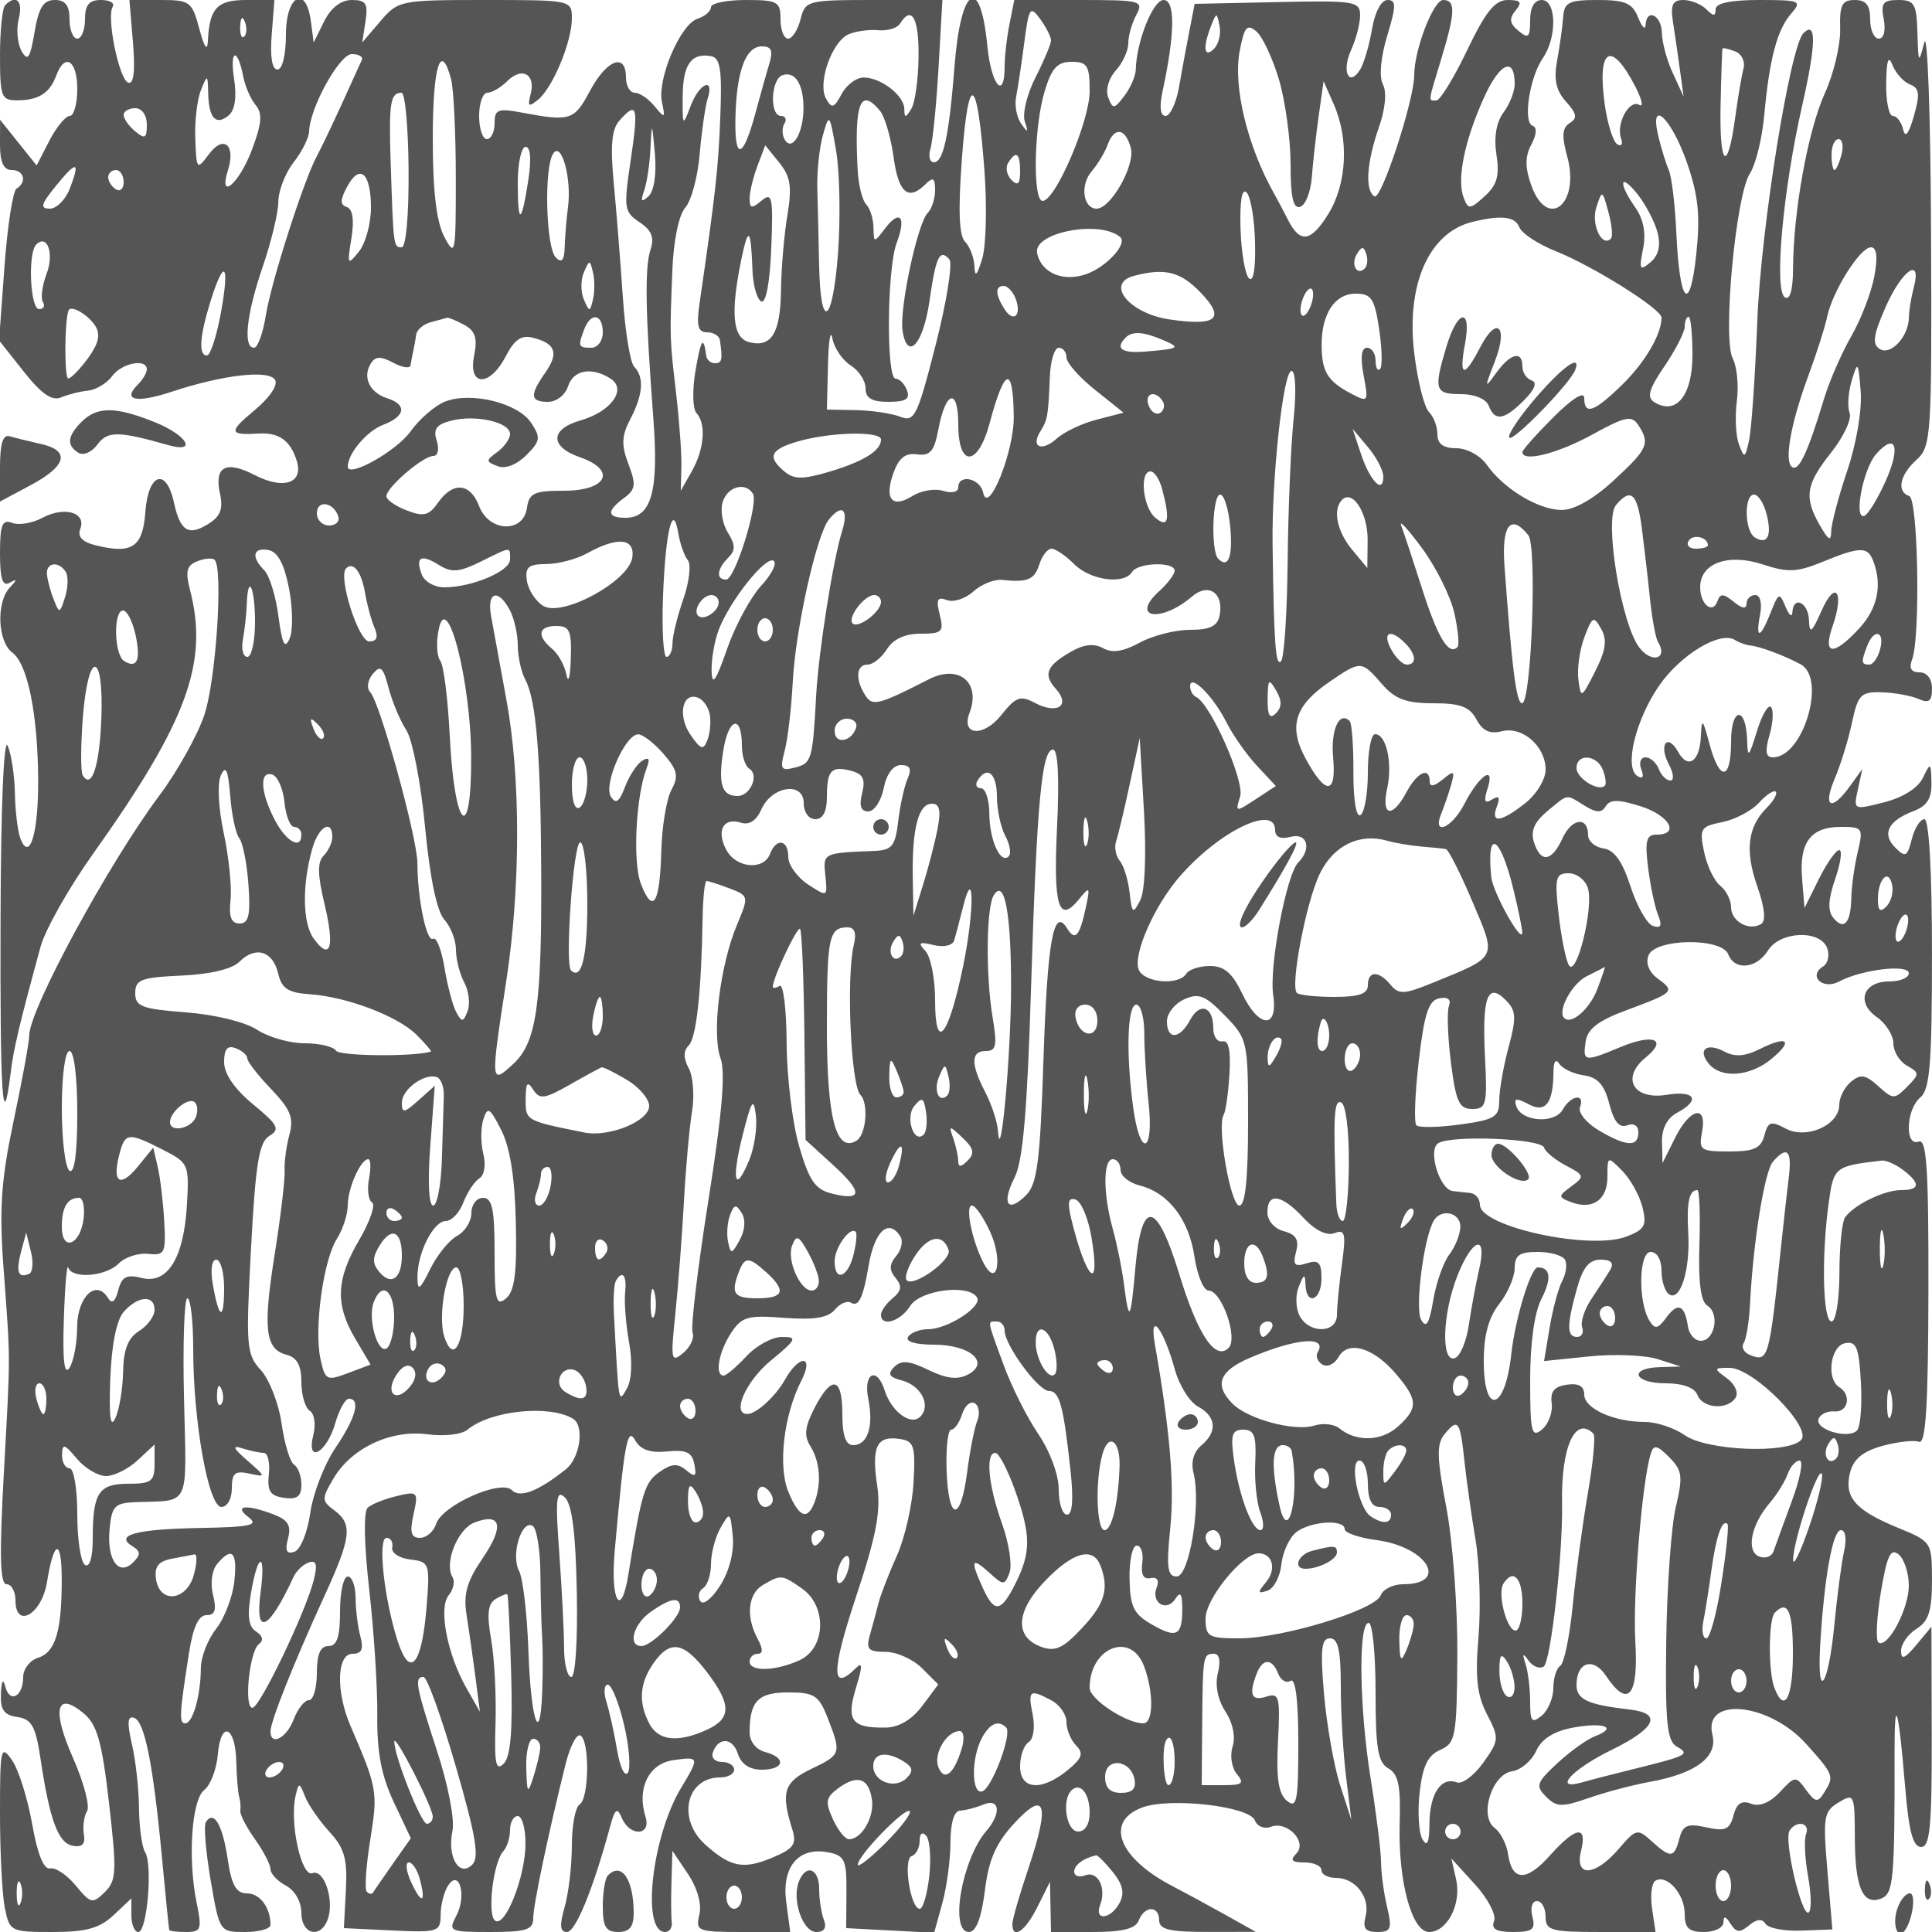 <svg xmlns="http://www.w3.org/2000/svg" version="1.0" width="250" height="250" viewBox="0 0 250 250" preserveAspectRatio="xMidYMid meet">
<g transform="translate(0,250) scale(0.01,-0.01)" fill="#555555" stroke="none">
<path d="M67 24933 c-37 -36 -67 -329 -67 -650 0 -538 17 -583 225 -581 276 1 420 94 504 323 110 297 271 193 271 -175 0 -192 -44 -350 -97 -350 -54 0 -172 -144 -264 -320 l-165 -321 -237 296 -236 295 -1 -325 c0 -222 47 -325 150 -325 162 0 203 -155 64 -241 -47 -30 -118 -484 -156 -1009 l-70 -955 319 -403 c226 -287 366 -384 481 -335 89 38 247 78 351 88 103 11 243 95 311 187 124 171 450 234 450 88 0 -44 -53 -133 -118 -198 -203 -203 -19 -242 434 -93 666 221 1261 290 1343 156 42 -67 -70 -232 -269 -397 -337 -280 -328 -321 60 -298 261 15 408 -91 490 -353 90 -291 -171 -378 -549 -182 -368 190 -521 107 -445 -240 44 -199 7 -297 -148 -393 -260 -163 -366 -97 -448 279 -100 455 -333 376 -369 -125 -34 -459 -171 -550 -648 -431 -170 43 -233 112 -194 213 81 210 -206 294 -489 142 -130 -70 -307 -100 -393 -66 -128 49 -157 -23 -157 -393 0 -333 33 -434 125 -382 100 56 100 43 0 -64 -177 -191 -155 -701 35 -840 198 -145 330 -800 334 -1655 3 -685 -112 -1059 -230 -750 -35 91 -67 354 -71 583 -4 229 -46 507 -93 617 -51 119 -89 -785 -93 -2242 -7 -2294 28 -2821 130 -1998 40 325 107 608 388 1640 60 220 365 760 678 1200 1218 1712 1498 2473 1257 3411 -64 249 -45 323 95 377 95 37 195 45 222 18 114 -113 17 -1566 -133 -2008 -90 -266 -351 -733 -579 -1038 -659 -880 -1688 -2778 -1687 -3110 0 -82 -90 -577 -201 -1100 -162 -766 -188 -1134 -132 -1900 93 -1260 92 -1063 4 -2675 -58 -1052 -49 -1425 36 -1425 63 0 115 -93 115 -207 0 -379 340 -183 408 234 91 563 192 571 191 15 -2 -662 -84 -924 -310 -995 -104 -33 -189 -145 -189 -248 0 -252 -173 -346 -231 -125 -29 113 -50 80 -57 -92 -9 -206 40 -276 212 -300 185 -27 237 -118 299 -532 119 -799 229 -1098 417 -1134 123 -24 167 21 145 150 -16 101 2 235 42 298 39 63 -43 373 -183 690 -277 625 -217 872 139 575 174 -145 236 -363 328 -1163 102 -885 96 -1001 -55 -1150 -158 -155 -183 -149 -375 84 -113 138 -262 238 -332 223 -83 -17 -164 182 -233 576 -59 332 -176 703 -261 825 -145 206 -155 160 -155 -689 0 -501 28 -1051 62 -1222 62 -306 76 -313 619 -313 433 0 607 48 788 217 l231 218 0 -218 c0 -119 40 -217 90 -217 114 0 188 875 88 1032 -41 65 -77 321 -79 568 -2 248 -43 621 -92 830 -64 277 -57 370 27 342 138 -46 248 -597 363 -1822 46 -495 88 -911 94 -925 5 -14 104 -25 220 -25 191 0 204 36 134 375 -117 573 -66 1337 99 1464 80 61 159 269 175 461 39 445 228 365 239 -100 4 -192 21 -395 37 -450 16 -55 22 -137 15 -182 -8 -44 77 -209 188 -365 111 -156 202 -332 202 -390 0 -58 90 -154 200 -213 117 -63 200 -209 200 -354 0 -275 243 -339 339 -88 93 243 -43 662 -196 603 -144 -55 -299 659 -218 1002 42 177 48 177 124 -13 44 -110 187 -315 317 -457 192 -209 231 -348 210 -750 l-26 -493 625 -30 c594 -28 625 -18 627 200 0 127 43 296 94 377 147 232 247 -130 108 -389 -106 -199 -87 -208 442 -208 461 0 554 29 554 175 -1 167 195 1100 419 1998 58 233 145 399 193 369 121 -74 111 -816 -12 -892 -55 -34 -100 -273 -100 -532 0 -258 -42 -615 -93 -794 -69 -240 -61 -324 30 -324 111 0 337 552 554 1350 66 247 94 269 156 125 105 -246 384 -231 306 16 -115 363 41 685 355 732 345 50 347 42 104 -361 -379 -630 -515 -1862 -206 -1862 57 0 95 56 87 125 -9 69 -11 305 -4 525 l12 400 202 -300 c121 -181 180 -389 147 -525 -51 -215 -26 -225 561 -225 l615 0 -52 387 c-61 457 158 717 542 644 214 -41 241 -98 237 -514 l-3 -467 569 -30 569 -30 105 380 c58 209 106 564 106 788 1 257 47 410 126 413 69 3 204 38 300 78 213 88 236 -112 39 -341 -318 -370 -480 -1308 -226 -1308 93 0 161 178 206 533 50 405 143 616 382 875 406 439 463 250 179 -593 -113 -335 -205 -655 -205 -712 0 -209 168 -94 325 222 l162 325 7 -325 6 -325 539 0 c387 0 556 42 597 150 75 194 264 194 264 0 0 -117 136 -150 625 -149 l625 1 -400 224 c-220 123 -523 287 -673 365 -699 361 -886 834 -402 1018 359 137 1393 20 1464 -166 29 -77 121 -114 205 -82 214 83 479 -198 330 -347 -85 -85 -58 -114 106 -114 121 0 220 -45 220 -100 0 -55 84 -100 188 -100 253 0 447 -254 383 -499 -40 -153 -3 -201 151 -201 178 0 194 40 127 325 -43 179 -77 438 -78 575 0 138 -60 621 -133 1075 -149 922 -164 2025 -27 2025 49 0 89 -403 89 -895 0 -729 31 -912 165 -988 130 -72 162 -226 147 -708 -22 -748 156 -1409 380 -1409 234 0 421 359 351 676 l-61 274 303 -332 c167 -183 279 -396 249 -475 -41 -105 26 -143 246 -143 252 0 293 33 249 200 -29 112 -3 200 59 200 62 0 112 -90 112 -200 0 -181 67 -200 711 -200 l712 0 -45 304 c-25 168 -5 329 43 359 146 90 379 -172 379 -425 0 -187 53 -238 250 -238 138 0 251 56 252 125 1 87 29 81 92 -19 73 -115 120 -119 239 -20 100 83 170 89 213 20 36 -57 245 -97 465 -88 l400 15 -64 759 c-59 698 -48 768 144 884 202 122 209 107 211 -450 1 -648 102 -884 338 -794 163 63 178 227 176 1918 -1 736 51 555 137 -475 47 -571 101 -775 206 -775 115 0 140 262 138 1425 l-4 1425 -196 -236 c-149 -179 -197 -197 -197 -76 0 88 90 217 200 285 157 98 200 233 200 626 -1 498 -3 502 -444 683 -550 226 -696 395 -616 712 44 176 164 275 418 346 196 54 410 78 474 53 88 -34 119 463 122 1945 3 1584 -22 1979 -125 1940 -184 -71 -166 416 21 572 123 102 150 440 150 1862 0 1070 -38 1738 -98 1738 -54 0 -127 -116 -163 -258 -58 -229 -82 -242 -214 -110 -178 178 -93 347 235 472 177 67 238 164 233 369 -6 264 -11 267 -111 61 -63 -131 -260 -255 -502 -316 -396 -101 -397 -100 -339 165 l58 267 -162 -225 c-239 -332 -354 -273 -195 100 76 179 177 505 223 725 77 362 114 399 385 392 165 -5 379 -44 475 -86 136 -60 175 -30 175 133 0 127 -64 211 -161 211 -109 0 -140 54 -96 167 109 286 78 2076 -37 2114 -167 56 -124 272 94 469 191 173 199 300 188 2940 -6 1518 -46 2625 -88 2460 -72 -282 -77 -274 -88 125 -11 377 -39 425 -248 425 -198 0 -229 -40 -188 -250 27 -146 1 -250 -64 -250 -62 0 -112 113 -112 250 0 183 -53 250 -199 250 -166 0 -198 -64 -189 -375 5 -206 -84 -582 -200 -836 -217 -479 -407 -1527 -410 -2270 -1 -271 -40 -407 -105 -367 -143 88 -27 1382 223 2480 182 802 187 1109 16 938 -172 -173 -551 -2535 -596 -3720 -28 -715 -76 -1412 -107 -1550 -52 -233 -61 -236 -131 -50 -41 110 -53 362 -27 561 26 198 2 445 -53 550 -134 251 38 2113 221 2392 75 115 159 453 186 753 68 735 167 1110 350 1319 142 164 116 175 -414 175 -373 0 -565 -41 -565 -120 0 -93 -27 -93 -120 0 -66 66 -200 120 -297 120 -138 0 -168 -62 -136 -275 24 -151 65 -432 91 -625 l48 -350 -138 300 c-77 165 -141 401 -143 525 -5 231 -200 324 -211 100 -4 -69 -47 -24 -97 100 -74 185 -168 225 -522 225 -377 0 -434 -29 -448 -225 -9 -124 -44 -376 -78 -560 -45 -245 -14 -388 116 -531 139 -155 150 -213 48 -276 -98 -60 -106 -167 -34 -429 173 -625 -259 -966 -467 -369 -79 225 -78 367 4 520 69 129 75 223 16 243 -128 42 -40 625 132 874 187 271 178 753 -14 753 -95 0 -150 -96 -150 -262 0 -223 -23 -244 -151 -137 -115 95 -124 158 -38 262 90 109 69 137 -101 137 -165 0 -285 -149 -525 -650 -171 -357 -350 -650 -398 -650 -108 0 -113 -43 64 541 182 599 187 759 23 759 -126 0 -374 -646 -374 -973 1 -321 -426 -1623 -514 -1568 -125 77 -103 434 56 890 85 243 105 462 53 559 -51 97 -30 344 55 626 118 392 119 466 4 466 -80 0 -163 -156 -200 -377 -35 -207 -104 -442 -153 -522 -146 -236 -244 -24 -117 253 64 141 116 342 116 449 0 180 -71 192 -1071 170 l-1070 -23 -68 -350 c-38 -192 -98 -519 -134 -725 -36 -206 -115 -375 -174 -375 -70 0 -83 116 -38 325 160 743 164 1175 12 1175 -137 0 -351 -536 -360 -900 -2 -82 -68 -236 -147 -340 -132 -175 -150 -176 -209 -22 -38 97 4 246 97 349 89 98 162 257 162 352 0 96 47 261 104 368 98 184 63 193 -738 193 l-841 0 -62 -312 c-35 -172 -63 -420 -63 -550 0 -446 -174 -239 -223 264 -90 934 -344 782 -425 -254 -70 -900 -144 -1248 -267 -1248 -54 0 -74 79 -45 175 30 96 77 569 105 1050 l50 875 -887 0 c-862 0 -888 -7 -949 -250 -35 -137 -107 -250 -161 -250 -54 0 -98 113 -98 250 0 230 -37 250 -450 250 -247 0 -450 -42 -450 -93 0 -52 -79 -119 -175 -150 -222 -73 -523 -780 -459 -1079 45 -211 38 -215 -95 -53 -78 96 -194 175 -257 175 -63 0 -114 90 -114 200 0 323 -249 230 -465 -175 -206 -385 -253 -400 -886 -281 -306 57 -349 40 -349 -139 0 -113 -45 -205 -100 -205 -55 0 -100 135 -100 300 0 165 48 300 107 300 59 0 175 68 258 151 190 189 369 90 302 -168 -43 -162 -27 -174 97 -72 192 160 436 748 436 1051 0 236 -7 238 -1121 238 -1100 0 -1126 -5 -1357 -275 l-235 -275 43 275 c35 230 6 275 -178 275 -140 0 -269 -100 -357 -275 l-136 -275 -36 275 c-63 478 -323 337 -323 -175 0 -261 -46 -450 -110 -450 -69 0 -97 168 -74 450 l35 450 -365 0 c-377 0 -476 -106 -496 -533 -7 -137 -47 -79 -110 158 -94 355 -122 375 -502 375 l-403 0 46 -553 c30 -366 10 -541 -61 -517 -119 40 -285 849 -201 984 29 47 -40 86 -153 86 -153 0 -206 -64 -206 -250 0 -137 -45 -250 -100 -250 -55 0 -100 113 -100 250 0 180 -54 250 -191 250 -147 0 -208 -98 -262 -417 -57 -340 -88 -384 -168 -243 -53 96 -70 284 -36 417 58 231 -32 321 -176 176z m13533 -456 c0 -47 -90 -261 -199 -475 -110 -215 -173 -472 -141 -571 49 -150 41 -155 -46 -32 -58 82 -88 240 -65 350 22 111 69 425 105 699 60 458 76 482 206 306 77 -106 140 -230 140 -277z m-10440 50 c-33 -33 -56 26 -52 131 5 117 28 141 60 61 29 -72 26 -159 -8 -192z m8726 -263 c-3 -294 -46 -598 -95 -675 -75 -118 -88 -118 -89 0 -2 174 -297 404 -523 408 -95 2 -224 -94 -288 -213 -98 -184 -128 -193 -202 -61 -113 203 75 739 293 834 92 40 265 63 383 52 119 -11 245 27 281 85 151 243 246 73 240 -430z m3823 105 c-130 -130 -148 15 -37 298 70 176 73 176 109 -3 21 -102 -11 -234 -72 -295z m841 -399 c82 -279 150 -772 150 -1096 0 -428 34 -579 125 -550 69 23 136 195 150 384 14 188 54 545 89 792 l63 450 132 -300 c199 -451 170 -1029 -70 -1418 -226 -365 -366 -386 -523 -76 -53 107 -136 262 -182 344 -343 610 -529 1379 -443 1836 59 315 95 359 215 259 79 -65 211 -347 294 -625z m-6595 205 c-38 -124 -117 -405 -176 -625 -161 -603 -273 -642 -263 -92 12 615 131 942 343 942 124 0 147 -55 96 -225z m12606 -62 c-24 -90 -73 -376 -108 -636 -99 -727 -205 -639 -189 158 8 393 20 725 25 737 6 12 80 -5 164 -37 84 -32 133 -132 108 -222z m-19412 -110 c24 -123 96 -287 160 -364 91 -109 78 -243 -54 -590 -166 -434 -433 -653 -305 -250 103 324 -55 460 -243 210 -161 -214 -164 -210 -180 192 -9 225 23 508 72 629 85 213 89 212 95 -38 8 -323 100 -422 265 -285 82 68 106 236 70 474 -60 388 46 408 120 22z m1533 222 c-19 -41 -136 -300 -261 -575 -126 -275 -268 -573 -317 -662 -168 -304 -596 -1638 -663 -2063 -37 -234 -106 -425 -154 -425 -145 0 -98 436 113 1050 110 320 201 698 202 841 1 142 90 372 198 509 108 138 198 318 200 400 9 306 393 1000 553 1000 90 0 148 -34 129 -75z m4639 -727 c-25 -667 -62 -1002 -269 -2423 -42 -292 -21 -375 97 -375 83 0 158 -45 166 -100 38 -255 28 -300 -65 -300 -55 0 -106 45 -112 100 -34 265 -69 213 -139 -200 -42 -247 -36 -493 13 -545 128 -138 102 -468 -61 -755 l-142 -250 8 300 c5 165 -26 593 -67 950 -85 731 -85 709 -50 1600 15 385 83 716 167 813 79 90 163 402 187 695 25 292 71 612 102 712 93 292 -108 206 -221 -95 -100 -265 -104 -260 -101 125 2 415 110 569 366 523 121 -21 144 -172 121 -775z m11838 385 c87 -168 111 -276 54 -241 -128 79 -304 -242 -237 -431 28 -76 5 -111 -49 -78 -55 34 -128 270 -163 525 -99 722 84 826 395 225z m3556 24 c122 -46 132 -124 51 -407 -66 -234 -113 -292 -140 -175 -22 96 -82 175 -133 175 -51 0 -90 191 -86 425 5 300 29 368 82 232 42 -105 144 -218 226 -250z m-18878 68 c33 -124 61 -697 61 -1275 1 -992 -7 -1034 -149 -764 -103 198 -149 593 -149 1275 0 934 103 1265 237 764z m8263 -155 c0 -387 -443 -1420 -609 -1420 -129 0 -113 954 25 1413 91 306 165 387 350 387 204 0 234 -48 234 -380z m5500 93 c0 -96 -65 -262 -145 -369 -93 -125 -126 -319 -91 -545 42 -273 8 -394 -153 -539 -190 -172 -212 -174 -271 -19 -91 236 8 728 258 1286 205 460 402 551 402 186z m-9203 -313 c0 -318 -145 -565 -240 -411 -38 61 -41 156 -7 211 34 55 14 100 -44 100 -150 0 -132 474 19 527 163 56 272 -115 272 -427z m2341 -800 c35 -467 22 -985 -29 -1150 -67 -218 -94 -244 -100 -95 -5 113 -60 256 -121 317 -79 79 -91 409 -40 1089 85 1129 198 1066 290 -161z m-7451 0 c4 -585 -33 -1000 -90 -1000 -106 0 -106 5 -142 1100 -25 771 -4 900 141 900 46 0 87 -450 91 -1000z m6101 765 c61 -74 140 -344 175 -600 64 -465 191 -571 417 -345 93 93 120 76 120 -80 0 -110 -43 -243 -95 -295 -133 -133 -370 -1245 -326 -1526 63 -399 267 -175 348 383 83 581 133 685 258 541 44 -51 -35 -548 -177 -1104 -237 -927 -275 -1004 -458 -932 -110 43 -369 82 -575 86 l-375 7 14 575 c7 316 33 472 57 346 24 -126 131 -283 236 -349 106 -66 193 -199 193 -296 0 -128 80 -176 297 -176 223 0 282 37 239 150 -31 83 -98 150 -147 150 -123 0 -112 1426 14 1757 128 338 43 442 -151 186 -143 -189 -146 -189 -149 12 -2 113 -44 248 -95 300 -50 52 -100 253 -110 445 -45 869 33 1075 290 765z m-9488 -177 c0 -178 -25 -192 -150 -88 -82 68 -150 164 -150 212 0 49 68 88 150 88 86 0 150 -90 150 -212z m6262 -455 c-94 -627 -87 -675 113 -808 158 -105 195 -198 142 -358 -76 -233 -66 -810 37 -2180 72 -943 -24 -1287 -358 -1287 -243 0 -250 88 -21 256 150 110 158 172 57 439 -94 249 -89 365 25 583 165 316 181 543 49 677 -51 52 -117 455 -146 895 -30 440 -82 1101 -117 1468 -47 494 -29 708 72 821 228 259 250 185 147 -506z m2682 -1208 c-70 -928 -228 -1023 -245 -147 -6 314 -16 752 -23 972 -7 220 26 535 72 700 82 291 87 285 171 -200 47 -275 58 -871 25 -1325z m10986 1168 c147 -426 173 -682 119 -1188 -84 -783 -217 -632 -258 295 -17 358 -60 718 -97 800 -36 83 -97 278 -135 435 -122 510 168 242 371 -342z m-13438 -432 c-93 -85 -106 -68 -57 72 36 101 73 348 82 550 17 346 20 342 57 -72 23 -263 -10 -483 -82 -550z m6241 622 c58 -222 -259 -783 -443 -783 -174 0 -217 304 -67 479 80 94 175 250 209 346 85 240 233 220 301 -42z m9196 -83 c-29 -110 -70 -200 -91 -200 -21 0 -38 90 -38 200 0 110 41 200 91 200 49 0 67 -90 38 -200z m-16992 -325 c-89 -582 -137 -597 -137 -42 0 257 46 467 101 467 63 0 77 -162 36 -425z m513 -355 c-20 -148 -39 -380 -43 -515 -5 -176 -38 -214 -115 -137 -127 127 -155 1149 -36 1341 107 174 243 -312 194 -689z m2838 -109 c-42 -253 -79 -688 -82 -966 -7 -557 -124 -748 -414 -672 -213 56 -242 379 -98 1077 90 432 123 397 143 -150 7 -192 58 -372 113 -400 61 -30 112 239 130 691 26 659 12 727 -125 613 -129 -107 -155 -102 -155 27 0 86 46 276 101 422 l101 266 181 -223 c147 -181 167 -311 105 -685z m3012 569 c0 -162 -30 -190 -111 -109 -61 61 -81 160 -44 220 103 168 155 130 155 -111z m-12295 -216 c-55 -145 -172 -264 -260 -264 -130 0 -116 54 72 287 276 340 324 334 188 -23z m695 80 c0 -86 -45 -128 -100 -94 -55 34 -100 104 -100 156 0 52 45 94 100 94 55 0 100 -70 100 -156z m3200 -331 c0 -206 -70 -462 -156 -569 -147 -183 -153 -172 -97 172 38 237 18 379 -59 405 -89 29 -88 92 3 262 164 307 309 180 309 -270z m16650 -328 c42 -166 10 -293 -94 -380 -137 -114 -149 -93 -95 175 40 202 7 382 -100 535 -228 325 -201 462 33 166 106 -136 222 -359 256 -496z m-5210 -125 c9 -340 -22 -518 -79 -461 -51 51 -100 343 -109 649 -10 354 18 522 79 461 53 -53 102 -345 109 -649z m4605 52 c-117 -118 -259 185 -189 403 75 231 78 230 157 -60 44 -162 59 -317 32 -343z m-1184 146 c30 -78 242 -218 472 -309 487 -195 1367 -748 1367 -859 0 -215 -213 -579 -508 -867 -363 -355 -492 -401 -492 -173 0 92 -156 -6 -400 -250 -220 -220 -400 -422 -400 -450 0 -134 452 -21 901 225 431 237 514 254 598 125 156 -239 125 -308 -316 -715 -260 -241 -513 -385 -675 -384 -298 0 -752 274 -969 585 -84 119 -258 214 -395 214 -168 0 -244 56 -244 180 0 99 -49 229 -110 290 -60 60 -145 395 -188 745 -112 895 185 1574 748 1713 377 92 556 72 611 -70z m-5165 -127 c97 -85 -178 -385 -437 -477 -301 -108 -589 15 -639 272 -53 267 816 433 1076 205z m-13893 -473 c-57 -151 -79 -316 -48 -366 31 -51 9 -92 -49 -92 -116 0 -148 724 -38 835 143 143 235 -114 135 -377z m17057 69 c-101 -102 -185 51 -102 186 63 102 87 102 121 1 23 -70 15 -154 -19 -187z m6594 -102 c-38 -206 -172 -555 -298 -775 -126 -220 -283 -580 -350 -800 -211 -699 -327 -949 -414 -895 -110 68 -22 562 212 1195 102 275 210 613 239 750 71 336 427 900 567 900 75 0 90 -123 44 -375z m-16581 -300 c-40 -167 -46 -167 -118 0 -42 96 -42 254 0 350 72 167 78 167 118 0 23 -96 23 -254 0 -350z m-4815 -175 c-56 -302 -136 -550 -180 -550 -112 0 -96 244 46 702 179 572 251 490 134 -152z m12679 263 c325 -338 208 -437 -406 -346 -521 78 -834 465 -456 564 401 105 602 54 862 -218z m9226 62 c-33 -124 -61 -295 -62 -381 -2 -248 -235 -500 -378 -410 -100 63 -83 182 79 548 212 479 471 654 361 243z m-11621 -139 c83 -218 -28 -320 -146 -133 -118 187 -121 297 -7 297 49 0 118 -74 153 -164z m3818 -96 c-36 -93 -87 -146 -115 -119 -27 28 -21 126 15 219 36 93 87 146 115 119 27 -28 21 -126 -15 -219z m886 -299 c38 -253 43 -485 12 -517 -32 -31 -58 18 -58 109 0 92 -50 167 -111 167 -73 0 -88 -122 -44 -357 65 -347 61 -353 -164 -235 -303 160 -378 283 -379 624 -3 406 170 668 440 668 203 0 245 -63 304 -459z m-16613 42 c70 -110 44 -228 -93 -416 -104 -143 -220 -262 -256 -264 -53 -2 -50 744 3 880 29 75 255 -55 346 -200z m4771 15 c146 -79 177 -170 131 -400 -81 -403 203 -408 410 -7 113 218 203 278 355 238 291 -76 333 -197 156 -451 -205 -293 -197 -378 37 -378 107 0 222 90 257 200 68 214 305 257 550 101 216 -138 10 -426 -385 -540 -400 -114 -404 -340 -10 -478 479 -167 351 -433 -207 -433 -388 0 -452 -30 -480 -225 -47 -328 -491 -310 -618 25 -115 302 -338 322 -531 47 -118 -169 -186 -186 -405 -102 -145 55 -264 138 -264 184 0 114 475 521 607 521 60 0 79 86 44 197 -48 152 -5 211 193 261 315 79 756 -22 756 -174 0 -62 -74 -166 -164 -232 -152 -111 -152 -125 2 -184 102 -39 247 17 372 142 183 183 190 227 62 420 -170 255 -770 404 -1109 275 -132 -50 -335 -225 -451 -388 -181 -254 -812 -608 -812 -455 0 168 247 461 456 540 292 111 315 262 53 345 -226 72 -321 272 -212 447 59 97 127 100 290 13 117 -63 218 -79 225 -36 6 44 22 124 34 179 13 55 30 153 39 218 8 64 94 138 190 163 96 25 189 51 207 57 17 7 117 -34 222 -90z m1796 -98 c0 -111 -67 -200 -150 -200 -168 0 -175 18 -89 242 85 223 239 196 239 -42z m14100 -296 c0 -521 -211 -782 -492 -609 -102 63 -74 166 130 466 144 212 262 442 262 512 0 70 23 127 50 127 28 0 50 -223 50 -496z m-6850 196 c232 -100 213 -112 -225 -149 -311 -26 -402 38 -258 182 85 85 231 75 483 -33z m-1250 -225 c0 -69 166 -258 370 -420 l369 -295 -344 -89 c-190 -48 -424 -159 -521 -246 -195 -175 -340 -112 -212 93 94 151 102 194 123 707 8 206 60 375 115 375 55 0 100 -56 100 -125z m10105 -1460 c-113 -335 -207 -689 -209 -787 -2 -139 -34 -123 -146 72 -209 365 -184 530 144 943 162 204 270 435 240 514 -31 79 -18 267 27 418 78 259 85 251 116 -138 19 -237 -54 -672 -172 -1022z m-7166 660 c-36 -344 -70 -1172 -77 -1842 -7 -669 -45 -1249 -86 -1290 -70 -71 -91 217 -109 1507 -12 868 138 2250 245 2250 52 0 64 -268 27 -625z m-3621 36 c6 -450 -331 -1291 -396 -986 -39 187 -322 247 -322 68 0 -60 -85 -80 -194 -45 -106 34 -284 5 -395 -64 -267 -167 -371 -45 -251 293 70 197 155 265 307 244 168 -24 222 39 275 321 95 506 258 546 258 64 0 -560 254 -548 406 19 195 726 303 756 312 86z m1928 196 c31 -51 16 -119 -34 -150 -50 -31 -117 11 -148 94 -63 162 88 208 182 56z m-3646 -495 c0 -144 -225 -284 -672 -417 -339 -100 -452 -100 -575 2 -230 191 -187 287 172 391 422 122 1075 137 1075 24z m6500 -479 c0 -234 -171 -61 -289 292 l-108 325 198 -236 c110 -130 199 -301 199 -381z m6500 -58 c-104 -232 -229 -435 -277 -451 -140 -46 -15 607 153 799 254 290 323 96 124 -348z m-9363 -100 c108 -404 82 -516 -87 -375 -161 133 -209 600 -62 600 49 0 116 -101 149 -225z m-5295 -63 c77 -124 -230 -1112 -346 -1112 -133 0 -120 136 26 282 97 97 96 166 -4 327 -70 112 -100 291 -66 397 63 199 294 262 390 106z m6176 -419 c37 -394 -21 -556 -154 -424 -98 99 -76 831 25 831 50 0 107 -183 129 -407z m1779 -180 l-4 -363 -196 236 c-197 236 -255 523 -131 646 137 138 334 -171 331 -519z m3547 162 c30 -234 78 -642 105 -908 27 -265 74 -524 106 -575 135 -218 -84 -282 -243 -70 -236 312 -456 1655 -302 1841 191 229 275 157 334 -288z m1616 170 c71 -281 10 -400 -153 -299 -134 83 -142 554 -9 554 54 0 127 -115 162 -255z m-18483 -26 c22 -66 -32 -119 -119 -119 -87 0 -158 71 -158 158 0 177 215 146 277 -39z m6519 -194 c-116 -368 -305 -1567 -335 -2125 -45 -831 -58 -876 -270 -931 -185 -49 -201 -24 -138 213 40 147 87 549 105 892 35 678 307 1901 466 2101 173 215 262 137 172 -150z m-1995 -375 c44 -55 18 -280 -58 -500 -77 -220 -141 -479 -141 -575 -1 -96 -36 -175 -77 -175 -41 0 -62 348 -46 775 32 848 128 1246 198 825 23 -137 79 -295 124 -350z m9918 -683 c48 -216 67 -414 41 -440 -113 -114 -255 120 -456 748 -119 371 -241 743 -273 825 -31 83 91 -50 271 -295 181 -245 368 -622 417 -838z m957 1008 c116 -145 40 -2175 -81 -2175 -73 0 -130 442 -227 1775 -39 530 80 684 308 400z m2324 -131 c0 -24 -70 -44 -156 -44 -86 0 -128 46 -93 102 57 92 249 48 249 -58z m-13918 -159 c-46 -308 -908 -776 -1153 -625 -99 61 -193 207 -211 325 -26 176 19 215 250 216 155 1 395 64 532 141 392 217 619 195 582 -57z m-4442 -400 c49 -255 53 -547 7 -649 -62 -142 -96 -73 -144 289 -34 261 -116 528 -183 595 -174 174 -147 300 55 262 120 -23 203 -180 265 -497z m2860 375 c0 -152 -493 -360 -854 -360 -124 0 -253 74 -288 164 -87 229 -12 272 222 125 163 -102 260 -94 535 41 409 202 385 200 385 30z m7300 -60 c211 -211 646 -269 750 -100 75 121 550 135 550 15 0 -46 -89 -164 -198 -263 -388 -351 20 -417 425 -69 212 181 412 41 355 -247 -27 -139 -126 -186 -384 -186 -192 0 -484 -75 -651 -166 -210 -115 -355 -138 -472 -72 -112 63 -244 51 -397 -34 -335 -188 -386 -303 -216 -491 197 -217 18 -337 -273 -181 -186 99 -245 77 -435 -162 -228 -285 -521 -263 -409 30 151 393 -136 634 -521 438 -666 -339 -735 -356 -829 -207 -131 207 -116 395 31 395 69 0 182 90 251 200 81 130 233 200 435 200 280 0 304 24 248 247 -50 196 -30 235 92 188 86 -32 240 17 343 111 103 93 270 161 371 150 333 -35 420 2 484 204 35 110 105 200 157 200 51 0 183 -90 293 -200z m10339 42 c121 -313 57 -618 -184 -877 -332 -358 -472 -345 -341 33 154 442 38 607 -142 202 -128 -289 -157 -311 -164 -125 -8 232 -203 323 -215 100 -4 -69 -44 -35 -89 75 -77 187 -89 182 -191 -75 -135 -343 -201 -355 -137 -25 27 146 1 250 -64 250 -62 0 -112 -51 -112 -112 0 -73 -58 -64 -166 25 -131 107 -176 110 -209 11 -60 -179 -225 -48 -225 178 0 311 363 442 811 294 322 -106 442 -101 761 29 496 204 595 206 667 17z m-14389 -321 c-137 -147 -336 -516 -442 -819 -146 -419 -194 -487 -200 -284 -4 148 37 387 92 532 143 375 606 958 710 894 49 -30 -24 -175 -160 -323z m-8999 178 c34 -55 30 -202 -9 -325 -69 -217 -74 -218 -150 -24 -43 110 -81 256 -85 325 -8 150 156 166 244 24z m3873 -273 c26 -152 81 -355 123 -451 51 -120 29 -175 -69 -175 -141 0 -406 839 -300 945 94 93 199 -43 246 -319z m-1424 -376 c0 -247 -45 -450 -99 -450 -55 0 -81 101 -58 225 23 124 45 326 50 450 14 422 107 226 107 -225z m3296 157 c57 -107 104 -312 104 -457 0 -145 44 -346 98 -446 139 -261 198 -962 205 -2454 9 -1760 -60 -2237 -360 -2516 -296 -274 -297 -260 -93 1066 188 1221 189 2638 2 3650 -81 440 -170 924 -197 1075 -58 317 89 366 241 82z m2704 99 c0 -118 -195 -244 -267 -173 -71 72 55 267 173 267 52 0 94 -42 94 -94z m2100 6 c0 -128 -294 -351 -367 -279 -72 73 151 367 279 367 49 0 88 -39 88 -88z m-9648 -419 c73 -333 23 -451 -145 -347 -131 80 -143 654 -15 654 51 0 122 -138 160 -307z m4345 -1588 c4 -1152 -216 -939 -277 268 -24 482 -79 922 -123 977 -44 55 -54 234 -22 397 106 552 419 -665 422 -1642z m3903 1645 c0 -82 -45 -150 -100 -150 -55 0 -100 68 -100 150 0 83 45 150 100 150 55 0 100 -67 100 -150z m10641 -538 c-178 -351 -184 -354 -217 -106 -18 141 17 388 78 550 103 270 121 279 217 106 80 -142 61 -276 -78 -550z m-13255 163 c-7 -234 -32 -327 -56 -207 -23 119 -107 271 -186 337 -203 168 -179 295 56 295 171 0 198 -62 186 -425z m10794 205 c145 -145 156 -280 24 -280 -54 0 -145 90 -204 200 -118 220 -9 269 180 80z m4470 -33 c120 -10 443 -131 650 -243 338 -183 34 -1204 -359 -1204 -93 0 -105 78 -43 292 46 161 54 323 18 359 -36 37 -119 -106 -183 -317 -102 -334 -119 -349 -125 -115 -13 448 -208 436 -208 -13 0 -509 -148 -525 -280 -31 -86 324 -101 338 -110 106 -13 -335 -165 -443 -296 -209 -140 249 -254 90 -119 -163 62 -115 70 -209 19 -209 -51 0 -119 68 -150 150 -32 82 -109 150 -172 150 -62 0 -87 -70 -54 -155 38 -98 19 -130 -50 -87 -174 107 -25 728 282 1171 278 401 789 709 979 590 56 -35 146 -67 201 -72z m1679 -47 c-29 -110 -92 -200 -141 -200 -104 0 -108 32 -27 242 88 229 230 194 168 -42z m-23018 -906 c-24 -608 -125 -914 -240 -728 -29 46 -27 389 2 763 71 878 273 848 238 -35z m3946 -141 c80 -121 189 -684 243 -1253 63 -661 153 -1092 249 -1199 83 -92 151 -267 151 -390 0 -123 48 -315 108 -425 59 -111 78 -277 43 -369 -56 -145 -75 -147 -146 -17 -46 83 -114 341 -153 575 -38 234 -105 404 -148 377 -84 -51 -201 515 -203 979 -1 329 -483 2076 -610 2212 -49 52 -35 154 33 236 100 120 134 90 204 -180 47 -179 150 -424 229 -546z m12624 597 c172 -197 313 -250 665 -250 351 0 471 -45 559 -209 79 -148 175 -193 325 -154 268 70 570 -192 570 -495 0 -127 -117 -319 -263 -435 -319 -250 -453 -265 -367 -41 46 119 27 144 -64 88 -95 -59 -110 -23 -56 146 99 312 -108 171 -303 -206 -163 -315 -419 -417 -296 -119 39 96 97 265 128 375 49 177 36 184 -112 63 -109 -90 -167 -98 -167 -25 0 195 -161 121 -300 -138 -183 -343 -330 -315 -250 48 72 328 -11 702 -157 702 -51 0 -93 -222 -93 -494 0 -272 -43 -521 -95 -553 -56 -34 -93 192 -92 553 2 336 -20 634 -48 663 -136 135 -248 -114 -214 -477 44 -483 -101 -483 -360 -1 -221 411 -136 680 309 984 410 280 416 280 681 -25z m-2013 -493 c85 -169 264 -424 398 -567 l243 -261 -264 -173 c-258 -169 -262 -168 -198 35 63 197 -386 1210 -572 1292 -41 19 -75 80 -75 138 0 168 299 -128 468 -464z m642 113 c-80 -80 -109 -30 -107 185 3 259 16 272 110 110 77 -132 76 -216 -3 -295z m-7327 -9 c19 -95 6 -245 -28 -334 -53 -138 -84 -130 -217 60 -170 242 -114 555 87 488 69 -23 140 -119 158 -214z m-5002 -314 c-31 -30 -87 25 -125 124 -54 142 -42 154 56 56 69 -68 99 -149 69 -180z m5419 -97 c0 -131 43 -265 96 -297 130 -81 14 -353 -151 -353 -207 0 -255 153 -185 592 68 425 240 466 240 58z m1477 231 c-62 -185 -277 -216 -277 -39 0 87 71 158 158 158 87 0 141 -53 119 -119z m-2493 -334 c184 -211 201 -288 104 -469 -64 -119 -123 -476 -131 -793 -18 -679 -108 -824 -263 -424 -109 280 -67 1132 73 1497 47 123 31 152 -56 99 -68 -42 -168 -194 -223 -338 -75 -198 -120 -229 -184 -126 -97 157 185 801 353 805 59 1 206 -112 327 -251z m6170 -1897 c-94 -183 -106 -174 -137 100 -19 165 -76 351 -128 412 -51 62 -72 175 -47 250 26 76 105 408 176 738 l130 600 55 -950 c32 -569 13 -1030 -49 -1150z m-1076 947 c-49 -1030 21 -1258 285 -932 140 172 146 164 86 -115 -81 -371 -137 -432 -242 -261 -175 282 -254 -165 -305 -1711 -43 -1309 -81 -1600 -225 -1744 -239 -239 -321 -110 -147 232 106 207 163 865 211 2434 75 2408 138 3100 285 3100 64 0 83 -366 52 -1003z m-6078 609 c0 -162 -45 -322 -100 -356 -60 -37 -100 82 -100 294 0 196 45 356 100 356 55 0 100 -132 100 -294z m13142 130 c34 -91 46 -182 25 -203 -82 -81 -367 96 -367 228 0 194 265 175 342 -25z m-17645 -884 c45 -56 99 -327 118 -602 28 -393 3 -500 -115 -500 -107 0 -141 85 -117 300 18 165 -21 557 -88 870 -70 332 -85 645 -36 750 63 135 93 67 120 -268 19 -246 72 -494 118 -550z m8059 584 c-42 -163 -17 -236 80 -236 76 0 166 135 199 300 37 186 122 300 223 300 118 0 142 -48 87 -175 -43 -96 -97 -344 -122 -550 -38 -324 -80 -376 -309 -386 -666 -26 -665 -26 -634 -319 29 -279 28 -280 -225 -114 -140 92 -255 252 -255 356 0 225 -155 250 -236 38 -83 -217 -439 -184 -565 52 -133 248 -40 424 186 353 110 -35 202 24 267 171 133 304 548 365 548 81 0 -117 65 -207 150 -207 98 0 150 98 150 283 0 349 55 410 313 343 155 -41 188 -108 143 -290z m-7475 -119 c18 -174 74 -317 125 -317 52 0 94 -45 94 -100 0 -203 -199 -91 -347 195 -185 357 -198 637 -28 581 69 -23 139 -184 156 -359z m9219 76 c0 -168 49 -397 108 -508 60 -111 80 -231 45 -266 -107 -106 -250 211 -251 556 -1 179 -50 325 -108 325 -58 0 -78 45 -44 100 123 199 250 94 250 -207z m9962 -145 c-248 -249 -285 -557 -122 -1020 95 -270 113 -445 50 -484 -157 -97 -390 33 -390 217 0 92 -63 217 -141 278 -77 61 -171 258 -208 437 -63 303 -46 330 236 386 166 34 380 146 474 250 94 104 192 169 217 143 25 -25 -27 -118 -116 -207z m-2358 27 c154 -95 220 -97 275 -7 56 89 161 90 447 0 374 -117 518 -368 211 -368 -133 0 -154 -78 -111 -425 29 -234 87 -510 129 -614 56 -138 39 -176 -64 -144 -78 25 -208 254 -291 510 -105 325 -210 474 -350 494 -110 16 -200 93 -200 171 0 248 -211 223 -331 -39 -139 -305 -283 -325 -370 -50 -45 142 5 260 168 396 281 234 242 228 487 76z m-8372 -300 c-35 -179 -119 -505 -188 -725 l-124 -400 -9 500 c-10 628 73 950 248 950 100 0 119 -87 73 -325z m1934 -202 c-28 -68 -49 12 -47 177 3 165 25 220 50 123 26 -97 24 -232 -3 -300z m2434 186 c0 -91 70 -122 200 -88 216 57 278 -153 99 -332 -153 -153 -378 -1346 -324 -1715 66 -448 -187 -432 -405 26 -124 260 -230 350 -412 350 -136 0 -274 -45 -308 -100 -97 -157 -550 -117 -616 55 -74 193 200 818 523 1193 505 588 1243 951 1243 611z m-12200 -89 c0 -71 -50 -180 -112 -242 -82 -82 -80 -247 11 -625 135 -562 77 -746 -140 -448 -145 198 -152 698 -16 1170 80 281 257 380 257 145z m19739 -195 c-43 -179 -80 -445 -83 -592 -7 -330 -95 -428 -233 -260 -74 90 -67 237 24 502 71 206 95 375 53 375 -43 0 -161 -169 -264 -375 l-186 -375 -31 382 c-39 467 112 668 501 668 283 0 293 -14 219 -325z m-5639 70 c138 -11 277 -25 310 -32 33 -7 187 -311 341 -675 319 -750 339 -708 -518 -1058 -363 -148 -432 -151 -537 -25 -156 188 -296 185 -296 -5 0 -110 -115 -150 -433 -150 -239 0 -457 23 -485 51 -90 90 121 1186 298 1547 177 362 512 525 870 423 110 -31 313 -65 450 -76z m-10800 -739 c0 -690 -75 -997 -211 -862 -82 81 31 1656 119 1656 50 0 92 -357 92 -794z m11986 175 c63 -258 113 -506 112 -550 -3 -156 -381 521 -401 719 -65 647 118 540 289 -169z m961 28 c80 -251 -151 -1179 -248 -995 -40 75 -99 372 -131 661 -52 468 -38 525 130 525 104 0 216 -86 249 -191z m3862 -240 c-79 -79 -109 -53 -109 94 0 265 140 405 184 185 19 -93 -14 -218 -75 -279z m-14969 235 c251 -96 252 -100 95 -475 -217 -518 -326 -1405 -212 -1720 67 -184 22 -717 -157 -1846 -138 -872 -230 -1641 -204 -1708 26 -68 -29 -186 -122 -263 -156 -130 -164 -93 -101 509 37 357 87 1009 111 1449 24 440 71 965 105 1168 33 202 14 454 -43 559 -70 131 -70 225 0 295 99 99 164 693 180 1653 4 261 28 475 51 475 24 0 158 -43 297 -96z m3022 -1010 c-190 -918 -362 -1124 -362 -434 0 275 -56 560 -125 634 -103 109 -83 123 106 77 134 -32 246 -6 267 62 19 64 69 252 110 417 149 603 153 -37 4 -756z m621 -294 c-3 -874 -136 -2329 -169 -1836 -8 117 -81 342 -163 500 -193 369 -190 536 8 536 131 0 146 73 87 425 -92 543 -85 1432 13 1590 141 228 227 -239 224 -1215z m11577 740 c-36 -93 -87 -146 -115 -119 -27 28 -21 126 15 219 36 93 87 146 115 119 27 -28 21 -126 -15 -219z m-14251 -1345 l15 -1345 355 -324 c390 -356 385 -471 -18 -370 -213 54 -291 167 -420 611 -87 299 -160 901 -162 1337 -2 436 -43 768 -91 738 -49 -29 -88 -34 -88 -10 0 113 317 785 353 748 23 -22 48 -646 56 -1385z m640 1180 c-101 -409 -39 -1818 84 -1941 109 -110 76 -516 -48 -593 -266 -165 -385 287 -385 1461 0 1178 25 1298 269 1298 90 0 116 -75 80 -225z m611 -148 c-101 -102 -185 51 -102 186 63 102 87 102 121 1 23 -70 15 -154 -19 -187z m11983 106 c35 -92 11 -199 -52 -239 -200 -123 -3 -308 207 -195 292 156 902 229 902 107 0 -58 -114 -106 -253 -106 -339 0 -433 -271 -160 -462 117 -82 213 -235 213 -339 0 -104 79 -234 175 -288 165 -94 166 -109 3 -274 -163 -165 -182 -165 -373 8 -165 150 -229 160 -353 57 -84 -70 -152 -203 -152 -297 0 -265 -424 -453 -695 -308 -191 102 -227 90 -274 -90 -44 -166 -134 -207 -454 -207 -373 0 -397 17 -353 250 70 362 -156 314 -349 -75 l-162 -325 -7 271 c-4 174 66 311 194 379 310 166 236 293 -135 233 -432 -70 -593 221 -269 484 290 235 97 312 -332 132 -464 -193 -484 -190 -446 73 24 164 163 271 531 407 616 229 629 242 402 408 -112 82 -159 198 -120 299 85 222 949 234 1033 14 82 -213 366 -186 513 50 156 251 674 273 766 33z m-20044 -329 c46 -195 128 -250 404 -269 486 -33 1145 -283 1390 -528 114 -114 196 -210 182 -215 -223 -68 -1184 -59 -1227 12 -33 53 -216 96 -407 96 -192 0 -468 79 -615 175 -154 101 -542 196 -921 225 -571 44 -655 76 -655 249 0 175 76 203 598 227 369 16 655 84 749 178 209 209 433 142 502 -150z m17071 -201 c-98 -260 -337 -469 -430 -376 -91 91 101 445 291 540 121 59 226 114 235 121 9 6 -34 -122 -96 -285z m-4520 -1728 c0 -735 -36 -1075 -113 -1075 -114 0 -293 1029 -203 1173 26 43 60 280 75 527 19 307 -10 442 -90 425 -66 -14 -119 62 -119 169 0 282 -172 344 -299 109 -135 -253 -301 -263 -301 -18 0 101 101 229 224 284 189 85 272 51 525 -209 297 -306 301 -325 301 -1385z m3371 974 c-67 -248 -121 -560 -121 -691 0 -212 -58 -247 -506 -309 -279 -38 -533 -43 -566 -10 -33 32 -18 408 31 834 72 615 127 782 266 809 111 21 156 -15 124 -100 -27 -72 -15 -402 26 -732 64 -508 107 -600 275 -600 183 0 197 56 166 670 -39 778 32 975 267 740 136 -136 142 -223 38 -611z m-11721 401 c0 -137 -39 -250 -86 -250 -48 0 -65 113 -38 250 26 138 65 250 86 250 21 0 38 -112 38 -250z m6400 -58 c0 -244 -234 -210 -282 41 -19 99 32 167 125 167 92 0 157 -85 157 -208z m607 -167 c0 -206 25 -611 56 -900 70 -654 -110 -710 -199 -61 -96 699 -77 1336 40 1336 57 0 104 -169 103 -375z m2393 -25 c0 -110 -41 -200 -91 -200 -73 0 -80 168 -17 375 33 107 108 -14 108 -175z m-688 -267 c-87 -150 -106 -155 -109 -25 -3 169 102 320 173 250 23 -24 -5 -125 -64 -225z m-13312 -29 c0 -41 139 -220 309 -397 251 -263 295 -373 236 -590 -40 -147 -68 -357 -62 -467 6 -110 -51 -592 -127 -1071 -156 -976 -125 -1238 153 -1310 135 -36 191 -139 191 -354 0 -167 49 -333 108 -370 60 -37 81 -177 46 -316 -95 -378 173 -233 284 154 50 174 129 317 176 317 157 0 89 -249 -174 -636 -142 -210 -289 -588 -325 -839 -36 -256 -127 -479 -205 -505 -102 -34 -125 13 -83 172 44 169 0 241 -191 313 -350 133 -519 114 -321 -37 137 -104 31 -128 -624 -140 -832 -15 -1113 -91 -878 -236 108 -67 110 -109 11 -208 -188 -188 -344 30 -306 428 28 299 67 339 332 350 722 27 664 -96 631 1338 -17 715 3 1300 44 1300 41 0 75 -295 75 -656 0 -937 197 -2044 365 -2044 76 0 135 105 135 241 0 197 40 231 225 191 221 -48 220 -45 -25 169 -184 160 -201 202 -67 158 101 -32 226 -59 279 -59 53 0 83 -124 67 -275 -23 -220 16 -281 196 -307 169 -24 225 18 225 169 0 111 -42 227 -94 259 -52 32 -125 271 -162 531 -37 260 -158 572 -268 693 -188 206 -196 302 -128 1575 59 1101 104 1375 237 1456 143 86 115 141 -210 409 -241 199 -375 394 -375 547 0 169 43 220 150 179 83 -31 150 -91 150 -132z m14400 52 c0 -79 -45 -172 -100 -206 -55 -34 -100 31 -100 144 0 113 45 206 100 206 55 0 100 -65 100 -144z m-16600 -762 c0 -512 -36 -783 -100 -744 -55 34 -100 397 -100 806 0 429 42 744 100 744 58 0 100 -335 100 -806z m10693 281 c4 -41 -38 -75 -93 -75 -55 0 -97 124 -93 275 6 244 17 252 93 75 47 -110 89 -234 93 -275z m8801 210 c181 -26 267 -122 330 -369 60 -232 130 -316 231 -278 86 33 145 -4 145 -91 0 -193 -154 -186 -512 26 -160 95 -270 230 -243 300 70 183 -118 157 -224 -32 -105 -187 -534 -156 -600 44 -35 105 -1 111 157 27 222 -119 321 9 324 421 0 131 30 171 75 102 40 -63 183 -131 317 -150z m-12384 -57 c159 -94 290 -247 290 -340 0 -195 -517 -407 -837 -343 -763 153 -763 153 -761 432 1 212 22 240 97 123 84 -130 146 -122 474 64 207 118 393 219 412 225 19 6 165 -66 325 -161z m4149 -202 c-109 -110 -184 64 -106 245 74 171 80 171 121 -4 24 -100 17 -209 -15 -241z m1810 -202 c-25 -96 -45 6 -44 226 1 220 22 298 46 174 24 -125 23 -305 -2 -400z m-8326 193 c-4 -119 -15 -487 -25 -817 -10 -330 -61 -600 -113 -600 -57 0 -72 311 -37 775 l58 775 -213 -190 c-183 -164 -213 -168 -213 -30 0 172 285 383 450 333 55 -16 97 -127 93 -246z m-3208 -270 c-59 -153 -335 -208 -335 -67 0 128 224 317 312 263 43 -27 54 -115 23 -196z m7159 -561 c-186 -448 -232 -259 -82 334 114 449 140 486 169 244 19 -157 -20 -417 -87 -578z m2259 333 c-127 -127 -243 223 -122 369 100 122 124 110 152 -80 18 -124 5 -254 -30 -289z m5501 -372 c-2 -411 -38 -747 -79 -747 -41 0 -79 101 -83 225 -43 1130 -32 1346 62 1310 60 -23 103 -358 100 -788z m-10779 -765 c15 -655 -16 -892 -128 -984 -127 -106 -147 -26 -147 590 0 566 -31 712 -150 712 -82 0 -150 -88 -150 -196 0 -109 -83 -242 -185 -296 -102 -55 -259 -248 -348 -429 -135 -274 -163 -292 -165 -109 -3 314 206 730 367 730 75 0 177 108 227 240 51 132 143 272 206 311 66 41 88 175 52 318 -34 137 -34 336 0 444 55 173 83 157 232 -136 114 -223 176 -614 189 -1195z m5846 799 c-84 -84 -121 -87 -121 -9 0 61 -29 194 -64 295 -61 174 -56 175 121 9 144 -136 158 -201 64 -295z m-10417 143 c337 -171 345 -189 315 -712 -39 -691 -251 -1033 -586 -949 -196 49 -257 17 -303 -159 -40 -152 -82 -182 -134 -98 -152 246 -396 13 -398 -378 0 -208 -45 -445 -99 -528 -67 -103 -90 91 -73 622 13 424 39 728 57 675 52 -150 485 -115 653 53 82 83 254 139 382 125 215 -23 230 8 207 425 -14 248 -52 563 -84 700 l-58 250 -194 -239 c-229 -282 -339 -223 -249 134 76 303 114 308 564 79z m17876 26 c17 -55 145 -160 284 -233 240 -126 244 -139 70 -268 -173 -127 -174 -139 -9 -203 279 -108 475 25 475 323 0 274 1 274 194 78 106 -108 223 -320 260 -470 58 -235 28 -289 -210 -379 -473 -180 -1894 129 -1894 412 0 77 -56 146 -125 153 -69 6 -171 18 -227 25 -171 20 -326 533 -187 619 174 108 1334 60 1369 -57z m-8346 -229 c-31 -122 -96 -221 -144 -221 -47 0 -34 113 28 250 136 297 198 281 116 -29z m11514 -146 c-22 -179 -66 -572 -98 -875 -157 -1495 -166 -1526 -403 -1435 -80 31 -118 102 -83 157 34 56 71 287 82 515 39 784 187 1707 296 1831 182 209 247 147 206 -193z m-18373 -27 c-26 -139 -9 -277 39 -307 48 -29 -26 -246 -163 -481 -303 -515 -316 -839 -54 -1283 l198 -335 -292 -110 c-276 -104 -295 -94 -356 183 -85 388 36 1279 213 1556 77 122 140 317 140 432 0 222 167 597 265 597 32 0 37 -114 10 -252z m9725 113 c0 -77 111 -167 247 -201 372 -94 638 -439 710 -925 36 -239 118 -435 182 -435 169 0 385 -616 259 -742 -171 -171 -399 169 -638 953 -293 957 -488 988 -568 89 -62 -705 -82 -731 -150 -202 -25 192 -89 507 -143 700 -127 456 -126 902 1 902 55 0 100 -63 100 -139z m10125 0 c230 -175 221 -261 -26 -261 -217 0 -603 -187 -722 -350 -41 -55 -75 -381 -75 -725 -1 -349 -46 -625 -102 -625 -112 0 -133 834 -37 1531 64 470 76 479 687 551 55 6 179 -48 275 -121z m-17501 -211 c-26 -137 -92 -250 -146 -250 -55 0 -72 71 -39 158 34 87 61 200 61 250 0 51 39 92 86 92 48 0 65 -112 38 -250z m14866 -759 c-15 -484 17 -734 104 -787 162 -101 96 -454 -86 -454 -76 0 -151 83 -166 184 -41 282 -131 320 -278 119 -109 -150 -149 -158 -219 -45 -151 245 -140 892 15 892 82 0 140 -102 140 -244 0 -134 45 -272 101 -307 145 -89 272 325 245 796 -23 392 11 555 117 555 28 0 40 -319 27 -709z m-20908 342 c-41 -345 -282 -437 -282 -108 0 253 72 375 223 375 50 0 76 -120 59 -267z m13040 -235 c127 -745 -66 -570 -262 237 -50 209 -35 273 59 242 71 -24 162 -239 203 -479z m2745 243 c150 -162 301 -236 401 -198 138 53 151 -3 96 -405 -35 -256 -64 -550 -64 -652 0 -241 -360 -249 -484 -11 -50 96 -55 265 -10 375 68 170 81 174 87 25 11 -279 207 -202 207 82 0 207 -37 245 -192 196 -156 -50 -181 -23 -137 149 41 156 0 224 -158 266 -122 32 -213 136 -213 244 0 262 184 234 467 -71z m-11667 3 c0 -24 -45 -44 -100 -44 -55 0 -100 48 -100 106 0 58 45 78 100 44 55 -34 100 -82 100 -106z m4372 -289 c-104 -188 -116 -190 -151 -24 -21 99 -9 256 26 347 53 139 78 143 151 25 53 -86 43 -224 -26 -348z m3242 101 c168 -369 85 -734 -89 -395 -149 289 -239 739 -148 739 45 0 151 -155 237 -344z m5398 117 c-98 -98 -110 -86 -56 56 38 99 94 154 125 124 30 -31 0 -112 -69 -180z m685 -48 c-2 -96 -66 -258 -143 -359 -77 -102 -171 -368 -208 -592 -52 -306 -91 -368 -157 -251 -83 148 37 1076 166 1285 99 159 345 100 342 -83z m5472 -501 c-25 -96 -45 6 -44 226 1 220 22 298 46 174 24 -125 23 -305 -2 -400z m-19169 126 c0 -296 -139 -394 -294 -207 -90 108 -88 188 8 343 154 246 286 184 286 -136z m1966 25 c-28 -69 -50 -12 -50 125 0 138 22 194 50 125 28 -69 28 -181 0 -250z m3878 -13 c-75 -298 -244 -354 -244 -82 0 175 200 453 273 380 20 -20 7 -154 -29 -298z m609 234 c35 -58 10 -170 -57 -250 -90 -109 -92 -180 -7 -283 86 -104 77 -167 -38 -262 -83 -69 -151 -165 -151 -213 0 -164 251 -89 377 112 130 208 756 289 866 111 73 -117 -381 -411 -634 -411 -108 0 -225 -45 -259 -100 -37 -60 95 -100 332 -100 470 0 736 -230 445 -386 -134 -71 -278 -55 -512 58 -250 122 -352 131 -443 40 -91 -91 -69 -132 98 -175 250 -66 382 -325 238 -469 -122 -122 -373 65 -461 341 -100 315 -279 224 -212 -108 72 -360 -6 -601 -196 -601 -96 0 -139 125 -139 400 0 482 -136 513 -360 81 -127 -246 -139 -360 -52 -498 124 -199 144 -483 51 -725 -91 -237 -201 -192 -337 136 -138 335 -61 994 168 1442 170 331 -28 341 -213 10 -118 -211 -365 -438 -482 -443 -214 -9 -28 421 298 690 336 277 350 307 145 307 -125 0 -332 -112 -459 -250 -128 -137 -261 -250 -295 -250 -118 0 -65 305 94 548 140 214 214 236 690 199 384 -29 566 0 654 105 66 80 161 121 210 91 98 -61 158 65 228 480 76 450 261 618 413 373z m-11278 -481 c-141 -58 -171 27 -102 289 l66 246 62 -250 c34 -137 22 -266 -26 -285z m7471 278 c-86 -139 -146 -113 -146 63 0 86 46 128 102 93 56 -35 75 -105 44 -156z m2750 -368 c2 -69 -39 -125 -92 -125 -153 0 -326 398 -254 583 55 142 85 129 204 -83 76 -137 141 -306 142 -375z m1679 400 c43 -128 -449 -484 -542 -392 -33 34 16 177 110 320 168 257 360 289 432 72z m3485 -98 c-33 -33 -56 26 -52 131 5 117 28 141 60 61 29 -72 26 -159 -8 -192z m579 15 c96 -250 72 -342 -89 -342 -93 0 -150 94 -150 250 0 279 146 335 239 92z m2801 -167 c-41 -179 -101 -501 -133 -717 -31 -215 -113 -410 -182 -433 -182 -60 -160 583 36 1073 195 487 387 540 279 77z m1109 127 c33 -54 18 -178 -33 -275 -51 -97 -125 -371 -164 -608 l-72 -431 585 60 c322 33 720 17 885 -35 l300 -96 -275 -8 c-407 -13 -334 -209 78 -209 222 0 375 -56 411 -150 68 -177 393 -200 495 -35 40 64 -11 176 -113 250 -175 128 -173 135 35 135 307 0 1079 -780 924 -935 -181 -181 -1218 -137 -1504 63 -135 95 -368 172 -517 172 -401 0 -784 173 -784 354 0 109 -72 150 -225 128 -163 -23 -217 -89 -196 -242 15 -115 -41 -267 -125 -337 -136 -113 -154 -39 -154 640 0 477 55 874 146 1049 135 261 118 408 -47 408 -90 0 -293 -662 -343 -1122 -80 -736 -356 -808 -356 -91 0 335 62 565 200 740 110 140 200 349 200 464 0 165 62 209 294 209 162 0 321 -44 355 -98z m-17349 -369 c0 -430 -66 -410 -146 45 -33 188 -15 322 45 322 55 0 101 -165 101 -367z m7017 202 c261 -237 227 -335 -117 -335 -305 0 -347 60 -239 342 76 199 129 198 356 -7z m10923 40 c-40 -69 -149 -237 -242 -375 -93 -137 -150 -306 -125 -375 24 -69 -5 -125 -65 -125 -135 0 -136 147 -3 625 77 275 158 375 306 375 132 0 176 -42 129 -125z m-14840 -469 c0 -525 -141 -749 -252 -399 -83 262 28 893 157 893 52 0 95 -222 95 -494z m2089 169 c-13 -124 10 -414 51 -645 46 -254 34 -491 -29 -600 -110 -188 -103 -227 -167 970 -10 193 1 384 25 425 84 147 145 72 120 -150z m377 -302 c-28 -68 -49 12 -47 177 3 165 25 220 50 123 26 -97 24 -232 -3 -300z m-3366 -17 c0 -189 -44 -371 -97 -404 -118 -73 -247 389 -167 598 105 273 264 156 264 -194z m-3100 95 c0 -82 -90 -206 -200 -274 -143 -90 -202 -238 -207 -526 -4 -221 -49 -491 -100 -601 -64 -140 -84 12 -66 505 17 447 81 765 175 871 185 208 398 222 398 25z m18900 -107 c0 -86 -45 -128 -100 -94 -55 34 -100 104 -100 156 0 52 45 94 100 94 55 0 100 -70 100 -156z m-7900 -163 c0 -186 436 -780 573 -780 137 -1 188 -186 279 -1026 41 -381 26 -575 -45 -575 -59 0 -107 147 -107 327 0 188 -112 491 -264 716 -146 214 -348 617 -450 897 -218 595 -213 560 -86 560 55 0 100 -53 100 -119z m2203 -504 c57 -206 192 -421 300 -479 237 -127 253 -327 41 -503 -99 -82 -136 -215 -99 -360 99 -397 -54 -1335 -219 -1335 -119 0 -135 114 -83 625 57 555 -3 1264 -198 2375 -80 453 109 217 258 -323z m1247 523 c-34 -55 -82 -100 -106 -100 -24 0 -44 45 -44 100 0 55 48 100 106 100 58 0 78 -45 44 -100z m-11090 -273 c-33 -33 -56 26 -52 131 5 117 28 141 60 61 29 -72 26 -159 -8 -192z m8284 11 c36 -144 39 -289 5 -322 -81 -81 -246 191 -247 409 -3 269 168 208 242 -87z m3406 -38 c-29 -47 -2 -118 62 -157 63 -39 157 5 209 97 124 222 458 121 750 -227 279 -330 281 -435 18 -673 -213 -192 -540 -202 -759 -22 -66 54 -211 70 -322 35 -252 -80 -856 81 -1057 281 -244 245 -176 425 224 596 595 255 1010 288 875 70z m6979 -1011 c-116 -116 -546 13 -497 149 22 61 113 106 204 98 179 -15 226 214 64 314 -171 106 -115 532 75 569 147 29 180 -53 205 -507 17 -298 -6 -578 -51 -623z m-18725 566 c-176 -212 -327 -89 -179 147 74 119 156 157 213 100 58 -58 45 -152 -34 -247z m406 115 c-128 -128 -258 -29 -163 125 37 60 113 80 169 45 68 -42 66 -98 -6 -170z m8690 124 c0 -58 -45 -78 -100 -44 -55 34 -100 82 -100 106 0 24 45 44 100 44 55 0 100 -48 100 -106z m-6818 -227 c36 -184 -58 -211 -270 -77 -157 100 -53 340 122 282 64 -21 131 -114 148 -205z m11418 39 c0 -52 -45 -122 -100 -156 -55 -34 -100 8 -100 94 0 86 45 156 100 156 55 0 100 -42 100 -94z m-18400 -206 c0 -110 -17 -200 -38 -200 -21 0 -62 90 -91 200 -29 110 -11 200 38 200 50 0 91 -90 91 -200z m2260 -73 c-33 -33 -56 26 -52 131 5 117 28 141 60 61 29 -72 26 -159 -8 -192z m21606 -154 c-28 -68 -49 12 -47 177 3 165 25 220 50 123 26 -97 24 -232 -3 -300z m-15466 71 c0 -86 -45 -128 -100 -94 -55 34 -100 104 -100 156 0 52 45 94 100 94 55 0 100 -70 100 -156z m3646 -129 c-37 -91 -96 -390 -131 -665 -85 -655 -242 -641 -266 25 -10 289 17 525 60 525 43 0 106 91 141 201 36 111 109 174 164 140 55 -34 69 -135 32 -226z m-5229 25 c147 -91 89 -504 -92 -650 -359 -288 -596 -379 -703 -272 -142 142 -902 -197 -978 -437 -32 -100 -126 -181 -209 -181 -116 0 -136 70 -84 304 64 293 56 302 -217 237 -156 -37 -325 -104 -376 -151 -55 -50 -47 -470 20 -1062 61 -538 108 -1270 104 -1628 -5 -473 53 -778 213 -1118 l221 -469 -233 -331 c-128 -183 -244 -351 -258 -374 -14 -23 -49 -17 -79 13 -30 30 -10 332 45 672 100 623 93 665 -255 1472 -192 446 -179 935 26 935 119 0 145 60 101 225 -33 124 -61 349 -62 500 0 151 -46 275 -101 275 -55 0 -100 -202 -100 -450 0 -333 -39 -450 -150 -450 -105 0 -150 -106 -150 -350 0 -192 -46 -350 -102 -350 -57 0 -146 -112 -198 -250 -92 -242 -300 -349 -300 -154 0 128 305 894 689 1732 358 779 378 950 136 1129 -164 122 -165 148 -10 411 232 395 745 636 1218 572 215 -29 441 -3 518 61 299 248 1063 326 1366 139z m11533 -550 c26 -242 90 -698 143 -1013 53 -315 70 -879 39 -1255 -45 -527 -20 -756 110 -1006 160 -310 158 -335 -49 -626 -119 -166 -273 -281 -342 -254 -202 77 -351 -147 -354 -531 -2 -252 -29 -311 -91 -205 -48 83 -64 355 -36 606 39 341 106 480 266 550 200 88 215 169 222 1221 4 624 -59 1481 -143 1919 -125 657 -128 818 -19 950 172 207 198 170 254 -356z m-10318 128 c248 25 323 -10 353 -165 31 -161 12 -175 -105 -78 -112 93 -189 88 -348 -24 -191 -134 -229 -259 -401 -1326 -94 -581 -234 -343 -177 300 126 1413 164 1619 266 1436 68 -121 194 -165 412 -143z m7611 -141 c-12 -232 18 -524 66 -650 47 -125 48 -227 1 -227 -111 0 -280 451 -345 925 -43 310 -22 375 123 375 142 0 171 -79 155 -423z m4376 371 c28 -28 -4 -377 -73 -775 -68 -398 -156 -1049 -195 -1448 -39 -399 -112 -751 -161 -781 -50 -31 -90 -160 -90 -288 0 -127 -67 -288 -150 -356 -128 -106 -150 -79 -150 180 0 167 -27 386 -59 487 -46 139 -36 150 38 45 54 -76 142 -111 196 -78 91 57 251 1471 238 2116 -14 726 170 1134 406 898z m-8798 -632 c-16 -294 -113 -722 -217 -950 -103 -229 -210 -506 -238 -616 -28 -110 -77 -296 -111 -412 -51 -179 -18 -213 202 -213 144 0 357 -95 473 -211 l211 -211 -206 -276 c-133 -178 -302 -279 -473 -282 -442 -7 -515 90 -386 513 87 282 86 344 -1 257 -319 -319 -320 -50 -2 910 267 802 327 1117 278 1450 -75 504 -8 647 283 606 195 -28 213 -84 187 -565z m2666 204 c-16 -469 -100 -820 -195 -820 -103 0 -122 629 -29 974 79 296 236 188 224 -154z m9273 107 c-101 -102 -185 51 -102 186 63 102 87 102 121 1 23 -70 15 -154 -19 -187z m-22388 -227 c105 0 289 92 409 204 l219 204 0 -254 c0 -222 -43 -254 -339 -254 -386 0 -461 -117 -461 -714 0 -240 -40 -373 -100 -336 -55 34 -100 329 -100 656 0 329 -45 594 -100 594 -55 0 -99 79 -97 175 3 150 31 142 191 -50 104 -124 274 -225 378 -225z m15342 325 c106 -569 -43 -1232 -158 -704 -112 514 -97 779 44 779 55 0 106 -34 114 -75z m1483 0 c-2 -41 -69 -162 -150 -269 -145 -191 -147 -191 -147 8 0 112 30 233 67 269 90 90 234 85 230 -8z m3488 -725 c-59 -247 -114 -1027 -124 -1732 -14 -1059 10 -1298 136 -1369 178 -100 143 -118 -597 -300 -247 -61 -529 -134 -625 -162 -391 -113 -139 166 379 419 572 280 660 473 238 522 -548 63 -692 130 -692 318 0 297 217 366 380 121 285 -429 423 -271 381 438 -35 595 88 2086 201 2438 37 116 83 106 238 -50 168 -170 179 -247 85 -643z m-8554 225 c210 -587 212 -807 12 -1210 -191 -382 -275 -394 -427 -60 -163 359 -145 402 82 197 188 -170 201 -171 265 -3 37 96 -7 384 -98 638 -177 495 -216 913 -85 913 44 0 157 -214 251 -475z m4569 75 c0 -200 50 -300 150 -300 83 0 150 -45 150 -100 0 -117 -104 -127 -262 -23 -159 103 -283 723 -146 723 59 0 108 -135 108 -300z m5486 -225 c-107 -289 -213 -580 -236 -648 -23 -68 -107 -99 -185 -69 -174 67 -108 410 134 692 94 110 199 279 233 375 34 96 104 175 155 175 52 0 6 -236 -101 -525z m-5986 269 c0 -86 -45 -128 -100 -94 -55 34 -100 104 -100 156 0 52 45 94 100 94 55 0 100 -70 100 -156z m6208 -608 c-111 -322 -203 -512 -205 -422 -4 234 330 1236 372 1112 19 -58 -56 -368 -167 -690z m-14310 189 c1 -69 -43 -125 -98 -125 -55 0 -99 124 -98 275 1 214 22 242 98 125 53 -82 98 -206 98 -275z m902 169 c0 -52 -45 -94 -100 -94 -55 0 -100 70 -100 156 0 86 45 128 100 94 55 -34 100 -104 100 -156z m-2536 -1195 c12 -625 -18 -1099 -71 -1099 -51 0 -93 169 -94 375 0 206 -28 758 -62 1225 -52 709 -40 829 72 724 93 -89 140 -459 155 -1225z m-1217 440 c-207 -304 -253 -466 -209 -739 30 -192 82 -552 114 -800 l58 -450 -171 300 c-252 440 -368 1044 -233 1207 61 74 83 179 50 234 -112 180 65 623 282 707 348 134 391 -46 109 -459z m3073 -355 c-110 -173 -222 -261 -259 -202 -35 57 -19 132 37 167 56 35 102 176 102 313 0 138 56 349 125 470 120 210 126 205 157 -112 19 -201 -44 -449 -162 -636z m-2327 139 c3 -315 13 -685 23 -823 9 -137 9 -449 0 -692 -27 -732 -148 -366 -179 541 -16 466 -70 928 -121 1025 -108 205 34 669 177 580 53 -32 98 -316 100 -631z m10407 590 c0 -48 186 -112 414 -142 656 -88 944 -571 341 -571 -129 0 -259 -65 -289 -144 -73 -191 -1272 -556 -1827 -556 -405 0 -439 20 -439 258 0 254 479 842 686 842 181 0 235 -204 98 -371 -114 -137 -111 -154 16 -113 83 27 164 181 181 342 17 160 105 348 194 417 186 142 625 169 625 38z m4876 -690 c-61 -398 -149 -723 -196 -723 -46 0 -63 101 -38 225 25 124 72 423 105 665 59 431 139 658 207 589 19 -19 -16 -359 -78 -756z m-11626 577 c-34 -55 -82 -100 -106 -100 -24 0 -44 45 -44 100 0 55 48 100 106 100 58 0 78 -45 44 -100z m5150 -56 c0 -86 -45 -128 -100 -94 -55 34 -100 104 -100 156 0 52 45 94 100 94 55 0 100 -70 100 -156z m8062 -119 c-34 -151 -90 -580 -126 -953 -76 -791 -226 -1008 -183 -264 52 877 162 1492 268 1492 60 0 77 -114 41 -275z m-18787 50 c-14 -69 91 -138 233 -155 249 -29 256 -48 213 -600 -61 -769 -215 -953 -377 -450 -176 548 -259 1330 -142 1330 54 0 87 -56 73 -125z m9706 -200 c-20 -149 15 -215 106 -196 87 18 116 -27 80 -122 -77 -199 130 -322 243 -145 63 99 87 66 88 -120 3 -359 -70 -399 -393 -213 -236 135 -282 229 -289 591 -5 236 37 430 94 430 56 0 88 -101 71 -225z m9919 -291 c0 -304 -271 -814 -392 -739 -39 24 -25 315 29 646 80 481 127 581 232 494 72 -60 131 -241 131 -401z m-22191 141 c-91 -342 -444 -383 -490 -58 -23 160 30 229 200 262 127 24 261 50 297 57 37 8 34 -110 -7 -261z m523 -89 c-22 -201 -128 -477 -236 -614 -108 -137 -197 -367 -197 -510 -2 -352 -104 -712 -202 -712 -82 0 -76 118 51 925 51 322 123 475 224 475 111 0 133 67 85 260 -38 147 -15 320 51 400 193 233 267 160 224 -224z m7928 104 c-36 -93 -87 -146 -115 -119 -27 28 -21 126 15 219 36 93 87 146 115 119 27 -28 21 -126 -15 -219z m3279 102 c116 -301 59 -493 -241 -813 -243 -259 -344 -305 -525 -239 -347 127 -330 457 46 849 360 377 625 452 720 203z m-10867 -347 c-78 -582 106 -496 426 199 36 79 126 164 198 188 98 33 115 -26 64 -228 -103 -411 -698 -1652 -793 -1653 -114 -1 -40 731 83 824 64 48 50 107 -36 163 -99 63 -117 200 -66 500 90 532 195 538 124 7z m5128 161 c0 -79 -45 -172 -100 -206 -55 -34 -100 31 -100 144 0 113 45 206 100 206 55 0 100 -65 100 -144z m1878 -112 c327 -229 308 -773 -33 -928 -312 -142 -645 -151 -645 -16 0 55 47 100 104 100 71 0 71 60 0 193 -156 290 -126 585 71 699 231 135 244 133 503 -48z m9322 -194 c0 -192 -40 -350 -89 -350 -113 0 -237 477 -158 605 126 204 247 79 247 -255z m-13085 -925 c20 -722 -8 -1058 -97 -1147 -102 -102 -123 0 -106 523 11 357 -14 846 -57 1086 -57 324 -42 459 56 520 73 45 143 73 154 61 12 -12 34 -481 50 -1043z m2185 875 c0 -130 -370 -500 -500 -500 -182 0 -104 286 122 444 257 180 378 198 378 56z m14400 -600 c0 -574 -110 -778 -239 -442 -82 213 -78 892 6 975 168 169 233 21 233 -533z m-4907 375 c-4 -69 -46 -215 -93 -325 -72 -168 -87 -147 -93 125 -4 179 38 325 93 325 55 0 97 -56 93 -125z m-5912 -428 c-31 -30 -87 25 -125 124 -54 142 -42 154 56 56 69 -68 99 -149 69 -180z m4969 -372 c0 -344 31 -872 69 -1175 l68 -550 -146 450 c-80 248 -173 776 -208 1175 -50 584 -35 725 77 725 105 0 140 -157 140 -625z m-8205 191 c322 -422 322 -603 0 -750 -371 -169 -624 -143 -741 77 -146 273 -129 526 52 785 215 307 391 278 689 -112z m5657 77 c129 -338 125 -743 -7 -743 -222 0 -695 312 -695 459 0 521 531 736 702 284z m957 -93 c-39 -156 -2 -343 97 -496 97 -147 134 -328 94 -454 -37 -116 -13 -274 54 -355 101 -121 73 -145 -167 -145 l-287 0 6 775 c8 909 11 925 155 925 68 0 87 -96 48 -250z m3839 -181 c1 -99 -43 -153 -98 -119 -55 34 -99 183 -98 331 1 210 22 236 98 119 53 -83 98 -231 98 -331z m-3059 175 c33 -86 105 -129 160 -94 65 40 101 -249 101 -806 0 -755 -19 -852 -148 -746 -109 91 -139 290 -115 764 30 586 17 637 -152 583 -192 -61 -228 26 -124 297 77 202 201 202 278 2z m5427 -169 c-28 -69 -50 -12 -50 125 0 138 22 194 50 125 28 -69 28 -181 0 -250z m634 75 c0 -82 -45 -150 -100 -150 -55 0 -100 68 -100 150 0 83 45 150 100 150 55 0 100 -67 100 -150z m-16703 -1104 c260 -898 308 -1181 215 -1274 -170 -170 -328 99 -257 437 30 147 -56 594 -201 1037 -276 847 -295 954 -173 954 45 0 232 -519 416 -1154z m2177 541 c67 -282 90 -563 51 -625 -40 -61 -102 68 -139 288 -37 220 -99 501 -138 625 -39 124 -32 225 17 225 48 0 142 -231 209 -513z m2634 88 c182 -466 178 -479 -208 -664 -358 -171 -399 -302 -247 -786 59 -189 17 -247 -261 -364 -372 -156 -540 -123 -867 171 -367 331 -246 868 195 868 99 0 180 45 180 100 0 55 -71 100 -158 100 -87 0 -141 53 -119 119 69 207 258 200 325 -13 43 -134 151 -206 309 -206 293 0 323 156 43 229 -116 30 -200 136 -200 253 0 405 109 518 501 518 335 0 394 -38 507 -325z m2899 221 c106 -56 193 -182 193 -280 0 -97 56 -233 125 -303 100 -102 78 -165 -111 -320 -338 -276 -614 -253 -614 51 0 134 50 275 110 312 63 39 85 192 53 356 -64 318 -40 336 244 184z m9768 -566 c358 -400 363 -415 227 -630 -81 -129 -113 -123 -232 39 -133 183 -143 182 -338 -28 -129 -138 -264 -193 -373 -151 -122 47 -187 4 -228 -152 -48 -183 -105 -208 -351 -154 -243 54 -303 29 -349 -145 -66 -254 -111 -258 -358 -35 -184 167 -202 163 -428 -100 -307 -357 -573 -370 -486 -24 84 336 -68 315 -399 -56 -307 -345 -493 -342 -545 10 -19 131 -97 285 -174 342 -205 153 -38 695 227 734 113 17 252 135 310 263 72 156 227 254 474 301 403 75 589 3 287 -111 -104 -40 -323 -197 -488 -350 -270 -251 -284 -293 -144 -433 135 -135 204 -137 549 -17 217 76 574 170 794 210 593 107 880 322 809 607 -127 504 733 420 1216 -120z m-10355 216 c81 -80 -183 -784 -309 -826 -141 -47 -145 429 -7 687 103 192 214 241 316 139z m-575 -271 c-100 -333 -228 -434 -303 -240 -66 172 108 465 277 465 52 0 64 -101 26 -225z m-6845 -882 c0 -51 -34 -93 -77 -93 -74 0 -426 889 -420 1063 3 115 497 -849 497 -970z m1390 882 c-5 -69 -46 -237 -90 -375 -71 -223 -81 -210 -90 125 -6 206 35 375 90 375 55 0 96 -56 90 -125z m8210 -175 c0 -165 -36 -300 -80 -300 -62 0 -89 466 -33 575 57 110 113 -27 113 -275z m-3501 3 c114 -73 122 -122 32 -212 -149 -149 -431 -47 -431 156 0 172 176 197 399 56z m-8049 -103 c-34 -55 -107 -100 -162 -100 -55 0 -72 45 -38 100 34 55 107 100 162 100 55 0 72 -45 38 -100z m11031 -126 c23 -120 -31 -174 -174 -174 -143 0 -207 64 -207 207 0 257 331 228 381 -33z m-3398 -262 c33 -226 -133 -512 -297 -512 -50 0 -144 117 -209 261 -102 224 -92 281 73 401 246 180 392 130 433 -150z m2817 -168 c0 -150 -58 -244 -150 -244 -150 0 -215 402 -86 531 113 113 236 -36 236 -287z m-2640 -391 c-198 -198 -360 -324 -360 -281 1 117 613 748 671 691 27 -27 -113 -212 -311 -410z m-4660 -6 c0 -425 -258 -1085 -391 -1002 -108 66 -29 755 104 900 48 52 87 176 87 275 0 99 45 180 100 180 55 0 100 -159 100 -353z m12100 153 c0 -55 -45 -100 -100 -100 -55 0 -100 45 -100 100 0 55 45 100 100 100 55 0 100 -45 100 -100z m4471 -32 c-28 -72 -16 -321 26 -552 42 -231 45 -440 6 -464 -90 -56 -322 936 -247 1057 87 142 271 107 215 -41z m-11346 -543 c-26 -234 -81 -425 -123 -425 -122 0 -220 644 -104 683 56 18 102 106 102 195 0 97 34 124 85 67 47 -52 65 -286 40 -520z m2375 51 c130 -162 155 -274 87 -400 -114 -214 -332 -236 -251 -26 84 220 -30 446 -194 383 -78 -30 -142 -8 -142 48 0 85 118 173 284 211 19 4 116 -93 216 -216z m-8966 -97 c82 -310 20 -326 -116 -29 -62 137 -75 250 -28 250 48 0 113 -99 144 -221z m16966 -79 c0 -110 -45 -200 -100 -200 -55 0 -100 90 -100 200 0 110 45 200 100 200 55 0 100 -90 100 -200z m-22134 -225 c-28 -69 -50 -12 -50 125 0 138 22 194 50 125 28 -69 28 -181 0 -250z m9334 75 c0 -82 -45 -150 -100 -150 -55 0 -100 68 -100 150 0 83 45 150 100 150 55 0 100 -67 100 -150z"/>
<path d="M18716 20513 c-167 -557 -150 -613 187 -613 177 0 327 -62 361 -150 79 -206 198 -188 455 69 141 141 176 233 100 258 -66 22 -119 103 -119 181 0 210 -154 172 -339 -83 -153 -212 -154 -203 -18 148 178 458 26 601 -191 180 -207 -400 -276 -383 -195 47 89 477 -96 449 -241 -37z"/>
<path d="M19864 19842 c-213 -249 -363 -477 -333 -506 52 -53 786 702 852 876 84 220 -167 41 -519 -370z"/>
<path d="M11300 14300 c0 -55 45 -100 100 -100 55 0 100 45 100 100 0 55 -45 100 -100 100 -55 0 -100 -45 -100 -100z"/>
<path d="M16468 13775 c-316 -423 -496 -775 -396 -775 44 0 144 101 221 225 355 565 522 875 472 875 -30 0 -164 -146 -297 -325z"/>
<path d="M22777 11428 c-195 -98 -328 -108 -462 -36 -230 123 -355 26 -202 -158 159 -192 526 -165 801 57 297 241 222 316 -137 137z"/>
<path d="M19300 10054 c0 -158 380 -408 475 -313 67 67 -266 459 -390 459 -47 0 -85 -66 -85 -146z"/>
<path d="M15250 6600 c-34 -55 8 -100 94 -100 86 0 156 45 156 100 0 55 -42 100 -94 100 -52 0 -122 -45 -156 -100z"/>
<path d="M16975 4931 c-180 -47 -247 -231 -83 -231 173 0 408 121 408 211 0 93 -37 95 -325 20z"/>
<path d="M1057 19543 c-186 -187 -199 -305 -42 -402 64 -40 174 9 246 107 130 177 270 176 914 -7 388 -111 246 129 -177 298 -505 202 -741 203 -941 4z"/>
<path d="M0 18952 l0 -442 400 214 c466 249 513 447 125 532 -151 34 -331 78 -400 99 -87 27 -125 -96 -125 -403z"/>
<path d="M2663 1420 c-28 -45 0 -383 63 -751 114 -667 116 -669 444 -669 182 0 330 41 330 92 0 225 -136 408 -305 408 -140 0 -199 105 -250 451 -67 443 -181 633 -282 469z"/>
<path d="M7867 733 c-37 -36 -67 -216 -67 -400 0 -266 40 -333 200 -333 145 0 200 67 200 242 0 438 -156 669 -333 491z"/>
<path d="M10336 650 c-91 -238 52 -650 227 -650 103 0 137 55 98 158 -34 87 -61 267 -61 400 0 267 -173 328 -264 92z"/>
<path d="M24908 558 c-4 -105 19 -164 52 -131 34 33 37 120 8 192 -32 80 -55 56 -60 -61z"/>
<path d="M24548 292 c-61 -190 0 -383 90 -284 106 118 163 492 75 492 -55 0 -129 -93 -165 -208z"/>
</g>
</svg>